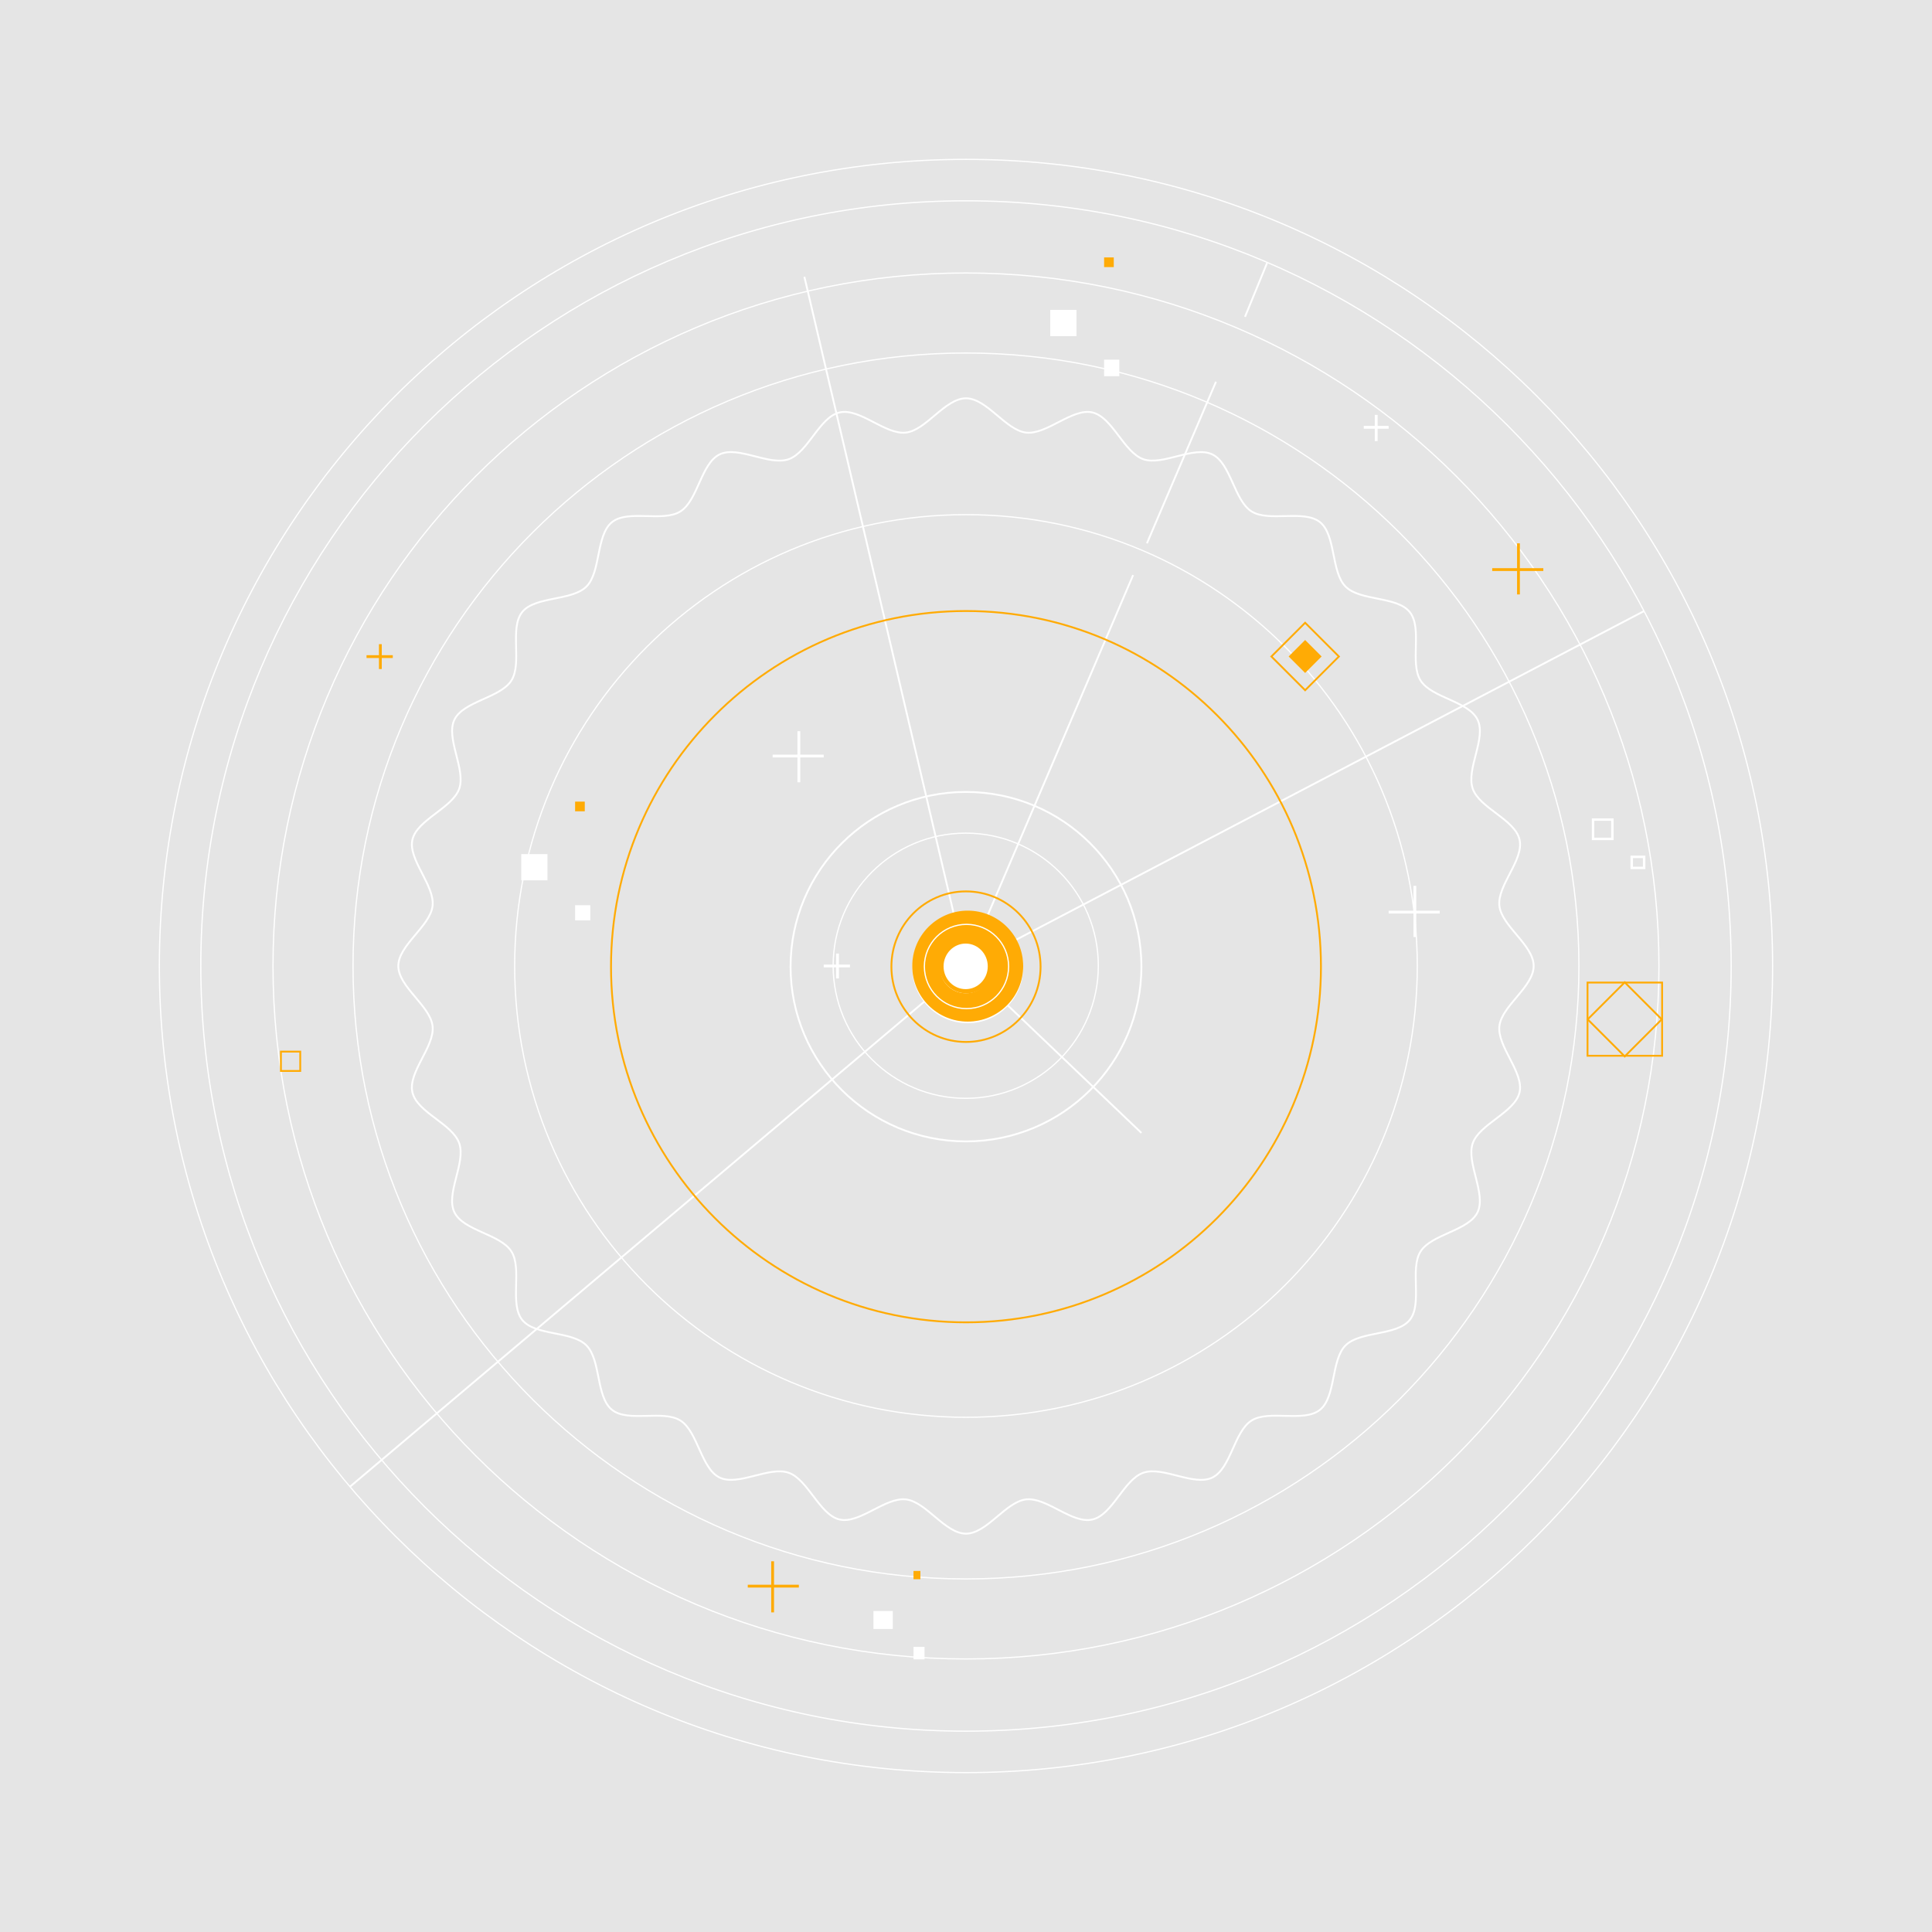 <svg width="788" height="788" viewBox="0 0 788 788" fill="none" xmlns="http://www.w3.org/2000/svg">
<rect width="788" height="788" fill="#E5E5E5"/>
<g id="Frame 2">
<g id="astro">
<g id="lines">
<path id="Vector" d="M393.993 393.994L328.082 112.885" stroke="white" stroke-width="0.75" stroke-miterlimit="10"/>
<path id="Vector_2" d="M393.994 393.994L670.596 249.214" stroke="white" stroke-width="0.75" stroke-miterlimit="10"/>
<path id="Vector_3" d="M507.789 129.222L516.803 107.251" stroke="white" stroke-width="0.75" stroke-miterlimit="10"/>
<path id="Vector_4" d="M467.792 221.609L495.959 155.698" stroke="white" stroke-width="0.75" stroke-miterlimit="10"/>
<path id="Vector_5" d="M393.994 393.993L462.158 234.566" stroke="white" stroke-width="0.75" stroke-miterlimit="10"/>
<path id="Vector_6" d="M142.742 606.375L394.193 393.994L465.538 462.072" stroke="white" stroke-width="0.75" stroke-miterlimit="10"/>
</g>
<g id="outer">
<path id="outer-hidden-3" d="M393.989 578.066C495.652 578.066 578.066 495.652 578.066 393.989C578.066 292.326 495.652 209.912 393.989 209.912C292.326 209.912 209.912 292.326 209.912 393.989C209.912 495.652 292.326 578.066 393.989 578.066Z" stroke="white" stroke-width="0.5" stroke-miterlimit="10"/>
<path id="outer-hidden-2" d="M393.989 643.994C532.063 643.994 643.994 532.063 643.994 393.989C643.994 255.915 532.063 143.983 393.989 143.983C255.915 143.983 143.983 255.915 143.983 393.989C143.983 532.063 255.915 643.994 393.989 643.994Z" stroke="white" stroke-width="0.5" stroke-miterlimit="10"/>
<path id="outer-hidden-1" d="M393.989 676.632C550.088 676.632 676.632 550.088 676.632 393.989C676.632 237.889 550.088 111.346 393.989 111.346C237.889 111.346 111.346 237.889 111.346 393.989C111.346 550.088 237.889 676.632 393.989 676.632Z" stroke="white" stroke-width="0.5" stroke-miterlimit="10"/>
<path id="outer-6" d="M393.993 424.977C410.794 424.977 424.414 411.231 424.414 394.274C424.414 377.318 410.794 363.572 393.993 363.572C377.193 363.572 363.573 377.318 363.573 394.274C363.573 411.231 377.193 424.977 393.993 424.977Z" stroke="#FFAB05" stroke-width="0.75" stroke-miterlimit="10"/>
<path id="outer-5" d="M393.993 465.538C433.506 465.538 465.538 433.632 465.538 394.274C465.538 354.917 433.506 323.011 393.993 323.011C354.48 323.011 322.449 354.917 322.449 394.274C322.449 433.632 354.48 465.538 393.993 465.538Z" stroke="white" stroke-width="0.75" stroke-miterlimit="10"/>
<path id="outer-4" d="M393.993 539.337C473.953 539.337 538.773 474.391 538.773 394.275C538.773 314.16 473.953 249.214 393.993 249.214C314.034 249.214 249.213 314.16 249.213 394.275C249.213 474.391 314.034 539.337 393.993 539.337Z" stroke="#FFAB05" stroke-width="0.75" stroke-miterlimit="10"/>
<path id="outer-3" d="M625.528 393.998C625.528 402.513 612.479 410.228 611.554 418.511C610.608 426.921 621.627 437.369 619.776 445.516C617.926 453.662 603.448 458.403 600.683 466.297C597.917 474.192 606.287 486.9 602.649 494.448C599.011 501.995 583.86 503.34 579.391 510.446C574.923 517.552 580.274 531.753 575.017 538.323C569.76 544.893 554.746 542.801 548.795 548.751C542.844 554.7 544.946 569.774 538.354 575.03C531.761 580.286 517.62 574.893 510.47 579.392C503.32 583.891 502.059 598.975 494.478 602.644C486.897 606.312 474.312 597.893 466.321 600.689C458.33 603.485 453.798 617.886 445.524 619.767C437.249 621.649 426.966 610.612 418.523 611.558C410.238 612.472 402.52 625.528 393.993 625.528C385.466 625.528 377.749 612.472 369.474 611.558C361.062 610.612 350.611 621.617 342.463 619.767C334.314 617.917 329.572 603.453 321.665 600.689C313.759 597.924 301.068 606.291 293.508 602.644C285.949 598.996 284.624 583.87 277.516 579.392C270.408 574.914 256.204 580.275 249.622 575.03C243.04 569.784 245.153 554.763 239.192 548.751C233.23 542.738 218.226 544.914 212.969 538.323C207.712 531.732 213.095 517.584 208.595 510.446C204.095 503.309 189.017 502.037 185.337 494.448C181.657 486.858 190.1 474.286 187.304 466.297C184.507 458.309 170.092 453.778 168.21 445.505C166.328 437.233 177.378 426.963 176.432 418.511C175.507 410.228 162.458 402.513 162.458 393.998C162.458 385.484 175.507 377.758 176.432 369.475C177.378 361.065 166.359 350.617 168.21 342.481C170.06 334.345 184.538 329.583 187.304 321.689C190.069 313.794 181.7 301.086 185.337 293.539C188.975 285.991 204.126 284.646 208.595 277.54C213.064 270.434 207.722 256.233 212.969 249.663C218.216 243.093 233.24 245.185 239.192 239.235C245.143 233.286 243.04 218.212 249.632 212.956C256.225 207.701 270.377 213.093 277.516 208.594C284.655 204.095 285.927 189.011 293.508 185.342C301.089 181.674 313.675 190.094 321.665 187.297C329.656 184.501 334.188 170.1 342.463 168.219C350.737 166.337 361.02 177.375 369.474 176.439C377.749 175.514 385.466 162.458 393.993 162.458C402.52 162.458 410.238 175.514 418.523 176.439C426.934 177.375 437.375 166.369 445.524 168.219C453.672 170.069 458.414 184.533 466.321 187.297C474.227 190.062 486.929 181.695 494.478 185.342C502.027 188.99 503.363 204.116 510.47 208.594C517.578 213.072 531.793 207.711 538.364 212.956C544.936 218.202 542.844 233.233 548.795 239.235C554.746 245.238 569.76 243.083 575.017 249.663C580.274 256.243 574.891 270.402 579.391 277.54C583.891 284.677 598.969 285.949 602.649 293.539C606.329 301.128 597.886 313.7 600.683 321.689C603.479 329.678 617.894 334.208 619.776 342.481C621.659 350.753 610.608 361.023 611.554 369.475C612.479 377.758 625.528 385.473 625.528 393.998Z" stroke="white" stroke-width="0.75" stroke-miterlimit="10"/>
<path id="outer-2" d="M393.993 706.087C566.357 706.087 706.086 566.358 706.086 393.994C706.086 221.63 566.357 81.901 393.993 81.901C221.629 81.901 81.9 221.63 81.9 393.994C81.9 566.358 221.629 706.087 393.993 706.087Z" stroke="white" stroke-width="0.5" stroke-miterlimit="10"/>
<path id="outer-1" d="M393.993 722.986C575.691 722.986 722.986 575.691 722.986 393.993C722.986 212.295 575.691 65 393.993 65C212.295 65 65 212.295 65 393.993C65 575.691 212.295 722.986 393.993 722.986Z" stroke="white" stroke-width="0.5" stroke-miterlimit="10"/>
</g>
<g id="fixed-shapes">
<path id="Vector_7" d="M393.993 404.697C399.594 404.697 404.133 400.031 404.133 394.275C404.133 388.519 399.594 383.853 393.993 383.853C388.393 383.853 383.853 388.519 383.853 394.275C383.853 400.031 388.393 404.697 393.993 404.697Z" fill="white"/>
<path id="Vector_8" d="M677.919 400.754H647.498V430.611H677.919V400.754Z" stroke="#FFAB05" stroke-width="0.75" stroke-miterlimit="10"/>
<path id="Vector_9" d="M456.525 146.685H450.328V153.445H456.525V146.685Z" fill="white"/>
<path id="Vector_10" d="M454.271 104.997H450.328V108.94H454.271V104.997Z" fill="#FFAB05"/>
<path id="Vector_11" d="M122.461 428.921H114.575V436.808H122.461V428.921Z" stroke="#FFAB05" stroke-width="0.75" stroke-miterlimit="10"/>
<path id="Vector_12" d="M393.994 397.374C395.86 397.374 397.374 395.86 397.374 393.994C397.374 392.127 395.86 390.613 393.994 390.613C392.127 390.613 390.613 392.127 390.613 393.994C390.613 395.86 392.127 397.374 393.994 397.374Z" fill="black"/>
<path id="Vector_13" d="M223.3 348.362H212.597V359.066H223.3V348.362Z" fill="white"/>
<path id="Vector_14" d="M240.764 369.207H234.567V375.403H240.764V369.207Z" fill="white"/>
<path id="Vector_15" d="M238.51 326.955H234.567V330.899H238.51V326.955Z" fill="#FFAB05"/>
<path id="Vector_16" d="M364.136 657.074H356.25V664.398H364.136V657.074Z" fill="white"/>
<path id="Vector_17" d="M377.093 671.722H372.586V676.793H377.093V671.722Z" fill="white"/>
<path id="Vector_18" d="M657.639 334.279H649.752V342.166H657.639V334.279Z" stroke="white" stroke-miterlimit="10"/>
<path id="Vector_19" d="M670.596 349.489H665.526V353.996H670.596V349.489Z" stroke="white" stroke-miterlimit="10"/>
<path id="Vector_20" d="M375.403 640.739H372.586V644.119H375.403V640.739Z" fill="#FFAB05"/>
<path id="Vector_21" d="M439.061 126.405H428.357V137.109H439.061V126.405Z" fill="white"/>
<path id="Vector_22" d="M662.672 400.654L647.563 415.763L662.672 430.872L677.781 415.763L662.672 400.654Z" stroke="#FFAB05" stroke-width="0.75" stroke-miterlimit="10"/>
<path id="Vector_23" d="M532.324 261.033L525.598 267.759L532.324 274.484L539.05 267.758L532.324 261.033Z" fill="#FFAB05"/>
<path id="Vector_24" d="M532.325 254.001L518.562 267.765L532.325 281.528L546.089 267.765L532.325 254.001Z" stroke="#FFAB05" stroke-width="0.75" stroke-miterlimit="10"/>
<path id="Vector_25" d="M619.331 221.609V242.453" stroke="#FFAB05" stroke-width="1.15" stroke-miterlimit="10"/>
<path id="Vector_26" d="M608.628 232.313H629.472" stroke="#FFAB05" stroke-width="1.15" stroke-miterlimit="10"/>
<path id="Vector_27" d="M315.125 636.795V657.639" stroke="#FFAB05" stroke-width="1.15" stroke-miterlimit="10"/>
<path id="Vector_28" d="M304.985 646.936H325.829" stroke="#FFAB05" stroke-width="1.15" stroke-miterlimit="10"/>
<path id="Vector_29" d="M577.081 361.319V382.163" stroke="white" stroke-width="1.15" stroke-miterlimit="10"/>
<path id="Vector_30" d="M566.376 372.023H587.22" stroke="white" stroke-width="1.15" stroke-miterlimit="10"/>
<path id="Vector_31" d="M325.829 298.224V319.068" stroke="white" stroke-width="1.15" stroke-miterlimit="10"/>
<path id="Vector_32" d="M315.125 308.365H335.969" stroke="white" stroke-width="1.15" stroke-miterlimit="10"/>
<path id="Vector_33" d="M561.307 169.219V179.922" stroke="white" stroke-width="1.15" stroke-miterlimit="10"/>
<path id="Vector_34" d="M556.237 174.288H566.377" stroke="white" stroke-width="1.15" stroke-miterlimit="10"/>
<path id="Vector_35" d="M341.602 388.923V399.063" stroke="white" stroke-width="1.15" stroke-miterlimit="10"/>
<path id="Vector_36" d="M335.969 393.994H346.672" stroke="white" stroke-width="1.15" stroke-miterlimit="10"/>
<path id="Vector_37" d="M155.135 262.733V272.874" stroke="#FFAB05" stroke-width="1.15" stroke-miterlimit="10"/>
<path id="Vector_38" d="M149.501 267.804H160.205" stroke="#FFAB05" stroke-width="1.15" stroke-miterlimit="10"/>
</g>
<g id="circles">
<path id="Vector_39" d="M394.7 416.952C406.99 416.952 416.952 406.99 416.952 394.7C416.952 382.411 406.99 372.448 394.7 372.448C382.411 372.448 372.448 382.411 372.448 394.7C372.448 406.99 382.411 416.952 394.7 416.952Z" stroke="white" stroke-width="0.75" stroke-miterlimit="10"/>
<path id="Vector_40" d="M394.7 416.299C406.989 416.299 416.952 406.337 416.952 394.047C416.952 381.758 406.989 371.795 394.7 371.795C382.41 371.795 372.448 381.758 372.448 394.047C372.448 406.337 382.41 416.299 394.7 416.299Z" stroke="#FFAB05" stroke-width="0.75" stroke-miterlimit="10"/>
<path id="Vector_41" d="M394.7 416.299C406.989 416.299 416.952 406.337 416.952 394.047C416.952 381.758 406.989 371.795 394.7 371.795C382.41 371.795 372.448 381.758 372.448 394.047C372.448 406.337 382.41 416.299 394.7 416.299Z" fill="#FFAB05"/>
<path id="Vector_42" d="M393.967 405.131C399.722 405.131 404.389 400.591 404.389 394.99C404.389 389.39 399.722 384.85 393.967 384.85C388.211 384.85 383.545 389.39 383.545 394.99C383.545 400.591 388.211 405.131 393.967 405.131Z" fill="white"/>
<g id="Group-531">
<path id="Vector_43" d="M394.172 405.158C400.239 405.158 405.158 400.239 405.158 394.172C405.158 388.106 400.239 383.187 394.172 383.187C388.105 383.187 383.187 388.106 383.187 394.172C383.187 400.239 388.105 405.158 394.172 405.158Z" fill="#FFAB05"/>
<path id="Vector_44" d="M393.891 447.972C423.759 447.972 447.972 423.759 447.972 393.891C447.972 364.023 423.759 339.81 393.891 339.81C364.023 339.81 339.81 364.023 339.81 393.891C339.81 423.759 364.023 447.972 393.891 447.972Z" stroke="white" stroke-width="0.5" stroke-miterlimit="10"/>
</g>
<path id="Vector_45" d="M393.864 403.441C398.842 403.441 402.877 399.279 402.877 394.146C402.877 389.012 398.842 384.85 393.864 384.85C388.886 384.85 384.85 389.012 384.85 394.146C384.85 399.279 388.886 403.441 393.864 403.441Z" fill="white"/>
<g id="Group-532">
<path id="Vector_46" d="M394.199 401.804C398.71 401.804 402.367 398.273 402.367 393.917C402.367 389.562 398.71 386.031 394.199 386.031C389.688 386.031 386.03 389.562 386.03 393.917C386.03 398.273 389.688 401.804 394.199 401.804Z" fill="white"/>
<path id="Vector_47" d="M394.199 411.381C403.689 411.381 411.381 403.689 411.381 394.199C411.381 384.71 403.689 377.017 394.199 377.017C384.71 377.017 377.017 384.71 377.017 394.199C377.017 403.689 384.71 411.381 394.199 411.381Z" stroke="white" stroke-width="0.5" stroke-miterlimit="10"/>
</g>
<path id="Vector_48" d="M394.119 399.47C397.074 399.47 399.47 397.074 399.47 394.119C399.47 391.163 397.074 388.767 394.119 388.767C391.163 388.767 388.767 391.163 388.767 394.119C388.767 397.074 391.163 399.47 394.119 399.47Z" fill="white"/>
</g>
</g>
</g>
</svg>
